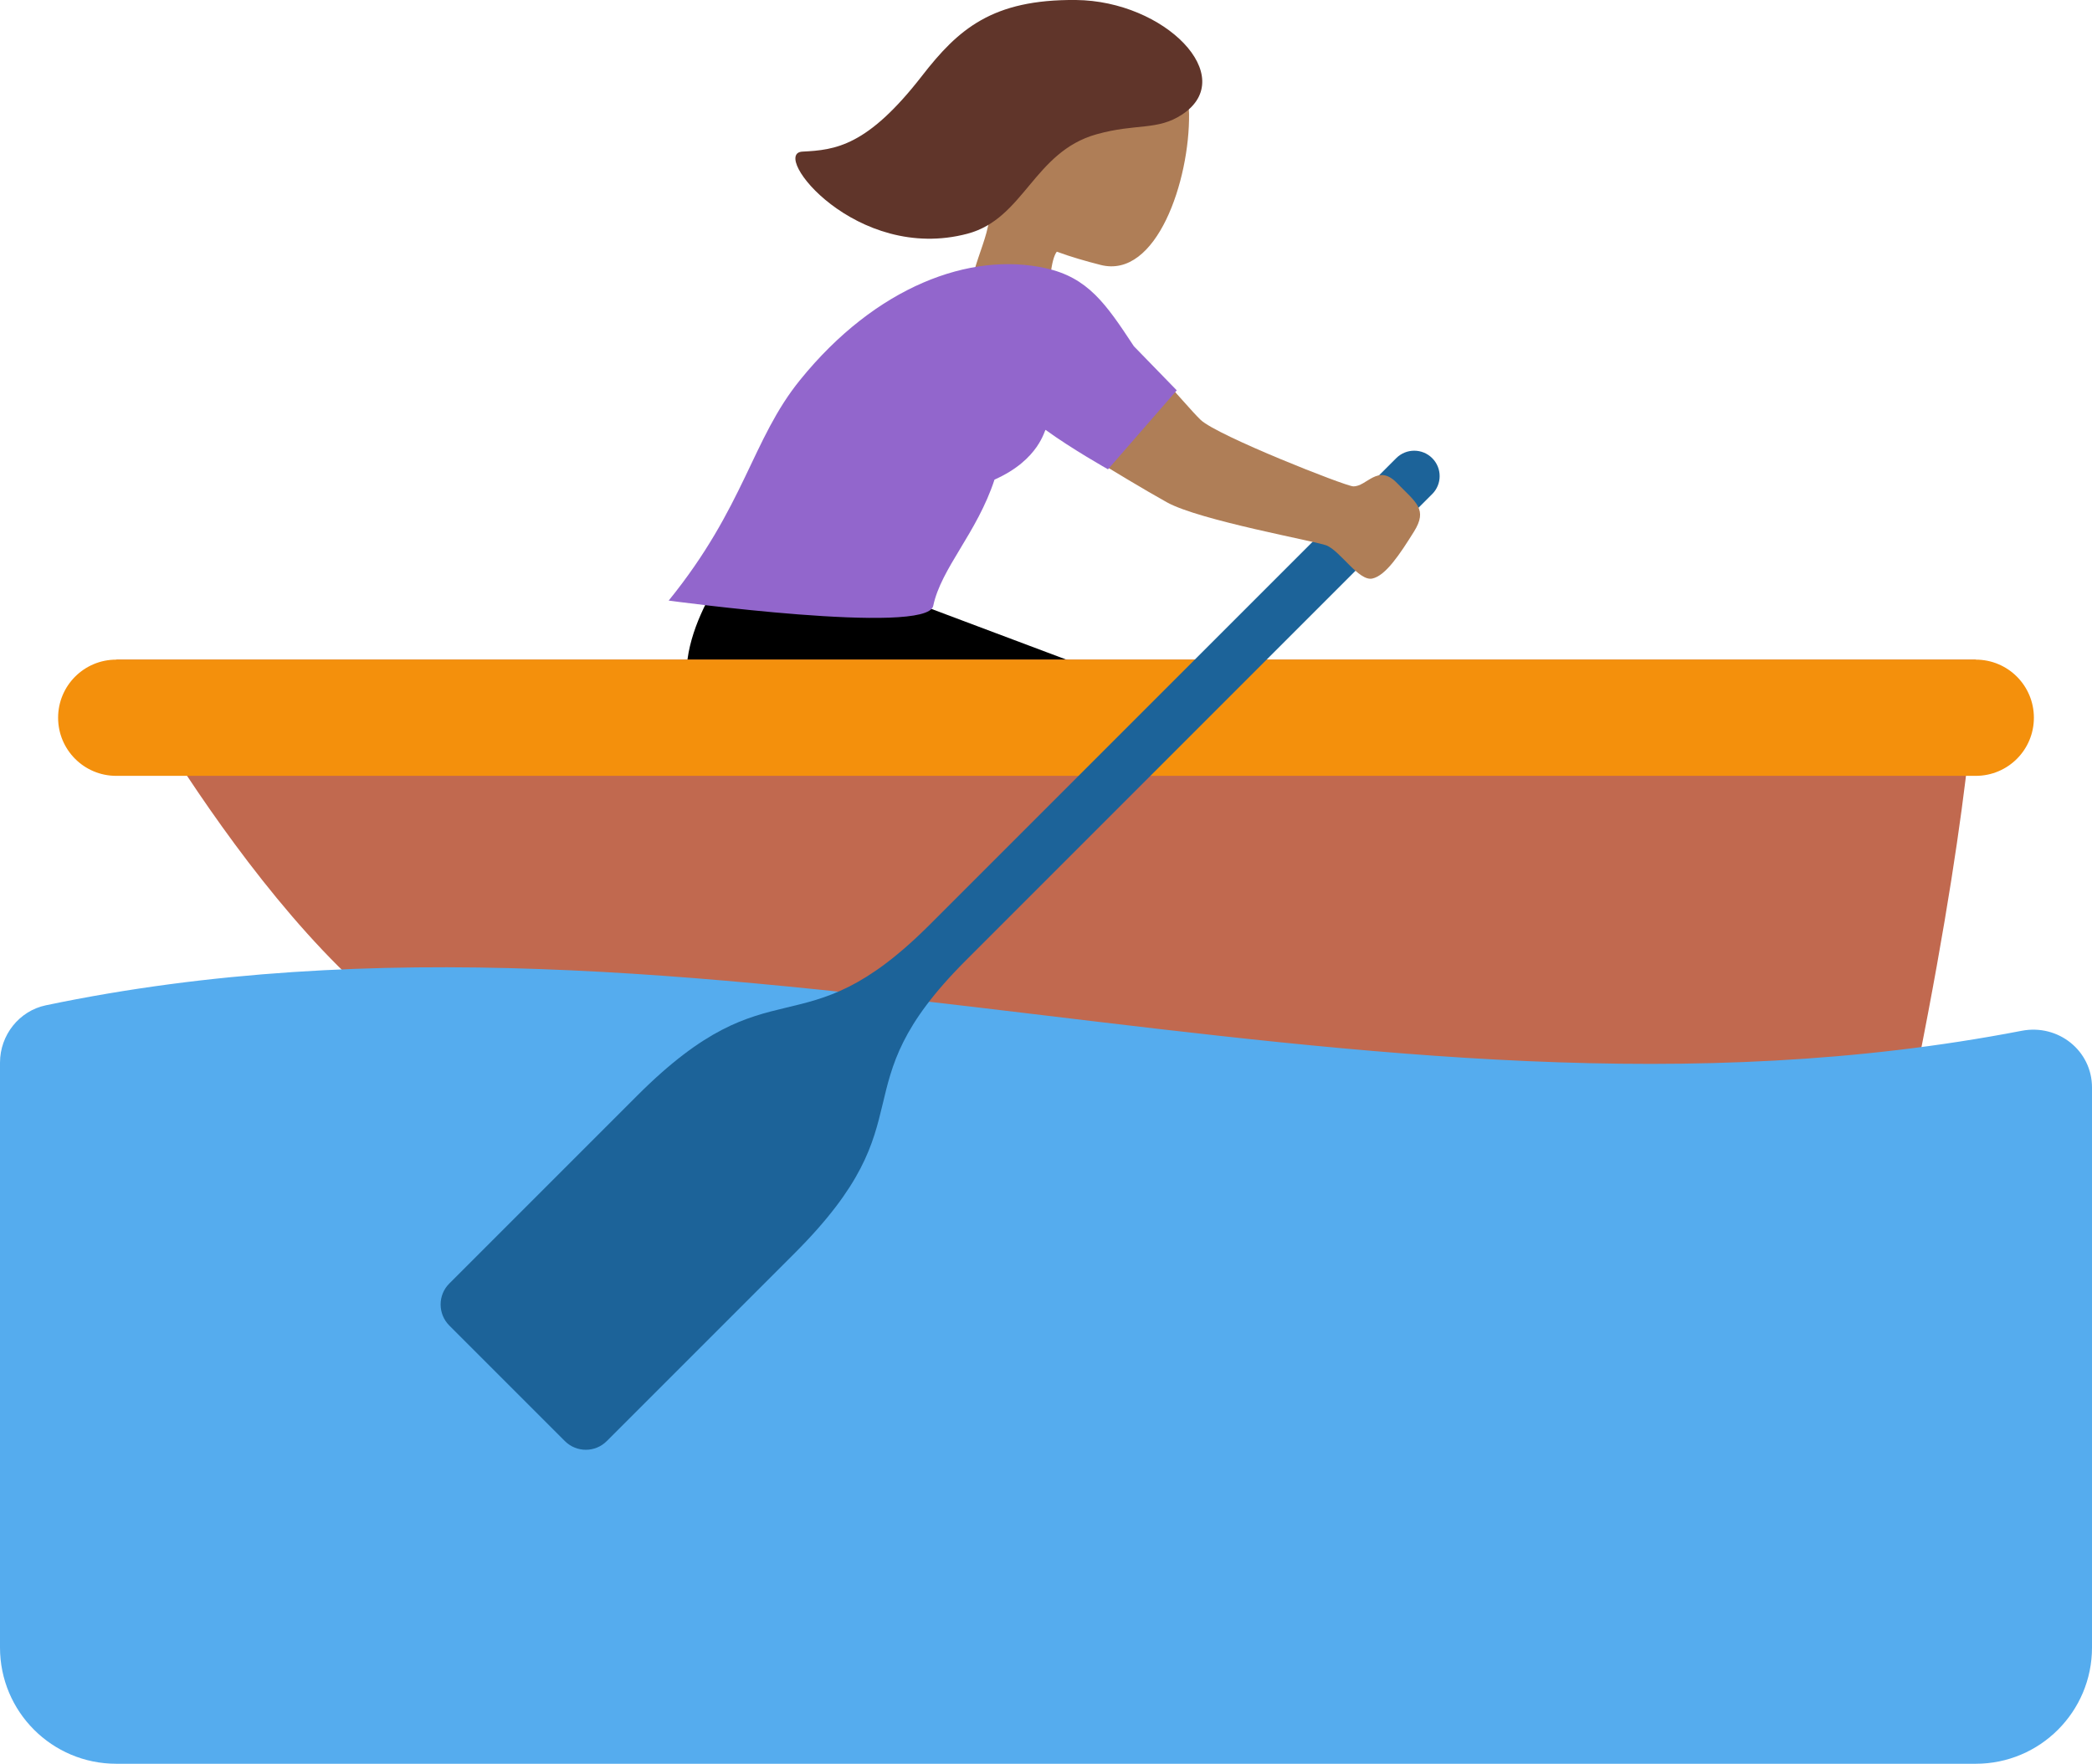 <?xml version="1.0" encoding="UTF-8" standalone="no"?>
<svg
   xmlns:dc="http://purl.org/dc/elements/1.1/"
   xmlns:cc="http://creativecommons.org/ns#"
   xmlns:rdf="http://www.w3.org/1999/02/22-rdf-syntax-ns#"
   xmlns:svg="http://www.w3.org/2000/svg"
   xmlns="http://www.w3.org/2000/svg"
   xmlns:sodipodi="http://sodipodi.sourceforge.net/DTD/sodipodi-0.dtd"
   xmlns:inkscape="http://www.inkscape.org/namespaces/inkscape"
   viewBox="0 0 36 30.351"
   id="svg2"
   version="1.1"
   inkscape:version="0.91 r13725"
   sodipodi:docname="1f6a3-1f3fe-200d-2640-fe0f.svg"
   width="36"
   height="30.351">
  <defs
     id="defs24" />
  <sodipodi:namedview
     pagecolor="#ffffff"
     bordercolor="#666666"
     borderopacity="1"
     objecttolerance="10"
     gridtolerance="10"
     guidetolerance="10"
     inkscape:pageopacity="0"
     inkscape:pageshadow="2"
     inkscape:window-width="640"
     inkscape:window-height="480"
     id="namedview22"
     showgrid="false"
     inkscape:zoom="6.5555556"
     inkscape:cx="18"
     inkscape:cy="18"
     inkscape:window-x="0"
     inkscape:window-y="0"
     inkscape:window-maximized="0"
     inkscape:current-layer="svg2" />
  <path
     d="m 15.356,10.226 3.083,1.158 -1.156,3.084 c 0,0 -4.55,-1.004 -5.259,-2.113 -0.709,-1.111 0.602,-2.729 0.602,-2.729 l 2.73,0.6 z"
     id="path4"
     inkscape:connector-curvature="0" />
  <path
     d="m 2,11.351 32,0 c 0,0 0,2 -1,7 -0.86,4.302 -21,1 -24.601,0 -3.083,-0.856 -6.399,-7 -6.399,-7 z"
     id="path6"
     inkscape:connector-curvature="0"
     style="fill:#c1694f" />
  <path
     d="m 35,12.351 c 0,0.553 -0.447,1 -1,1 l -32,0 c -0.552,0 -1,-0.447 -1,-1 0,-0.553 0.448,-1 1,-1 l 32,0 c 0.553,0 1,0.447 1,1 z"
     id="path8"
     inkscape:connector-curvature="0"
     style="fill:#f4900c" />
  <path
     d="m 0,18.284 0,10.067 c 0,1.105 0.895,2 2,2 l 32,0 c 1.105,0 2,-0.895 2,-2 l 0,-9.637 c 0,-0.637 -0.585,-1.097 -1.21,-0.976 -11.333,2.19 -22.667,-2.809 -34,-0.439 -0.461,0.096 -0.79,0.514 -0.79,0.985 z"
     id="path10"
     inkscape:connector-curvature="0"
     style="fill:#55acee" />
  <path
     d="m 24.646,7.884 c -0.171,-0.171 -0.448,-0.171 -0.619,0 L 15.996,15.915 c -2.225,2.224 -2.691,0.599 -5.033,2.941 l -3.231,3.231 c -0.2,0.199 -0.199,0.523 0,0.723 l 0.994,0.994 0.994,0.994 c 0.2,0.2 0.523,0.2 0.722,0 l 3.231,-3.231 c 2.342,-2.342 0.717,-2.809 2.941,-5.033 l 8.031,-8.031 c 0.172,-0.171 0.172,-0.448 0.001,-0.619 z"
     id="path12"
     inkscape:connector-curvature="0"
     style="fill:#1c6399" />
  <path
     d="m 17.028,3.58 c -0.176,-0.21 -0.314,-0.46 -0.388,-0.773 -0.265,-1.118 0.345,-2.22 1.362,-2.461 1.017,-0.241 2.447,0.464 2.46,1.613 0.013,1.141 -0.556,2.847 -1.522,2.6 -0.255,-0.065 -0.51,-0.138 -0.754,-0.228 -0.098,0.125 -0.153,0.592 -0.096,0.987 0.147,1.008 -1.245,1.167 -1.391,0.157 -0.116,-0.798 0.365,-1.327 0.329,-1.895 z"
     id="path14"
     inkscape:connector-curvature="0"
     style="fill:#af7e57" />
  <path
     d="m 13.809,2.609 c 0.568,-0.028 1.117,-0.092 2.056,-1.302 0.624,-0.804 1.207,-1.32 2.649,-1.307 1.531,0.014 2.814,1.317 1.831,1.969 -0.429,0.284 -0.788,0.149 -1.476,0.342 -1.081,0.303 -1.245,1.453 -2.221,1.711 -1.912,0.506 -3.406,-1.385 -2.839,-1.413 z"
     id="path16"
     inkscape:connector-curvature="0"
     style="fill:#60352a" />
  <path
     d="m 24.039,8.311 c -0.331,-0.341 -0.519,0.068 -0.754,0.058 -0.139,-0.006 -2.338,-0.872 -2.623,-1.143 -0.285,-0.271 -1.105,-1.326 -1.929,-1.875 -0.824,-0.549 -1.384,-0.171 -1.597,0.237 -0.282,0.541 -0.146,1.165 0.412,1.517 0.397,0.25 1.755,1.106 2.535,1.54 0.561,0.311 2.569,0.67 2.744,0.741 0.236,0.095 0.555,0.618 0.787,0.57 0.232,-0.048 0.479,-0.425 0.719,-0.809 0.239,-0.385 0.037,-0.495 -0.294,-0.836 z"
     id="path18"
     inkscape:connector-curvature="0"
     style="fill:#af7e57" />
  <path
     d="m 20.25,6.717 -0.738,-0.759 c -0.482,-0.732 -0.789,-1.183 -1.524,-1.344 -1.287,-0.284 -2.912,0.308 -4.222,1.927 -0.829,1.024 -0.947,2.174 -2.259,3.794 0,0 4.444,0.604 4.552,0.092 0.137,-0.653 0.753,-1.253 1.055,-2.174 0.78,-0.345 0.86,-0.869 0.88,-0.855 0.447,0.326 1.073,0.678 1.073,0.678 l 1.183,-1.359 z"
     id="path20"
     inkscape:connector-curvature="0"
     style="fill:#9266cc" />
</svg>
